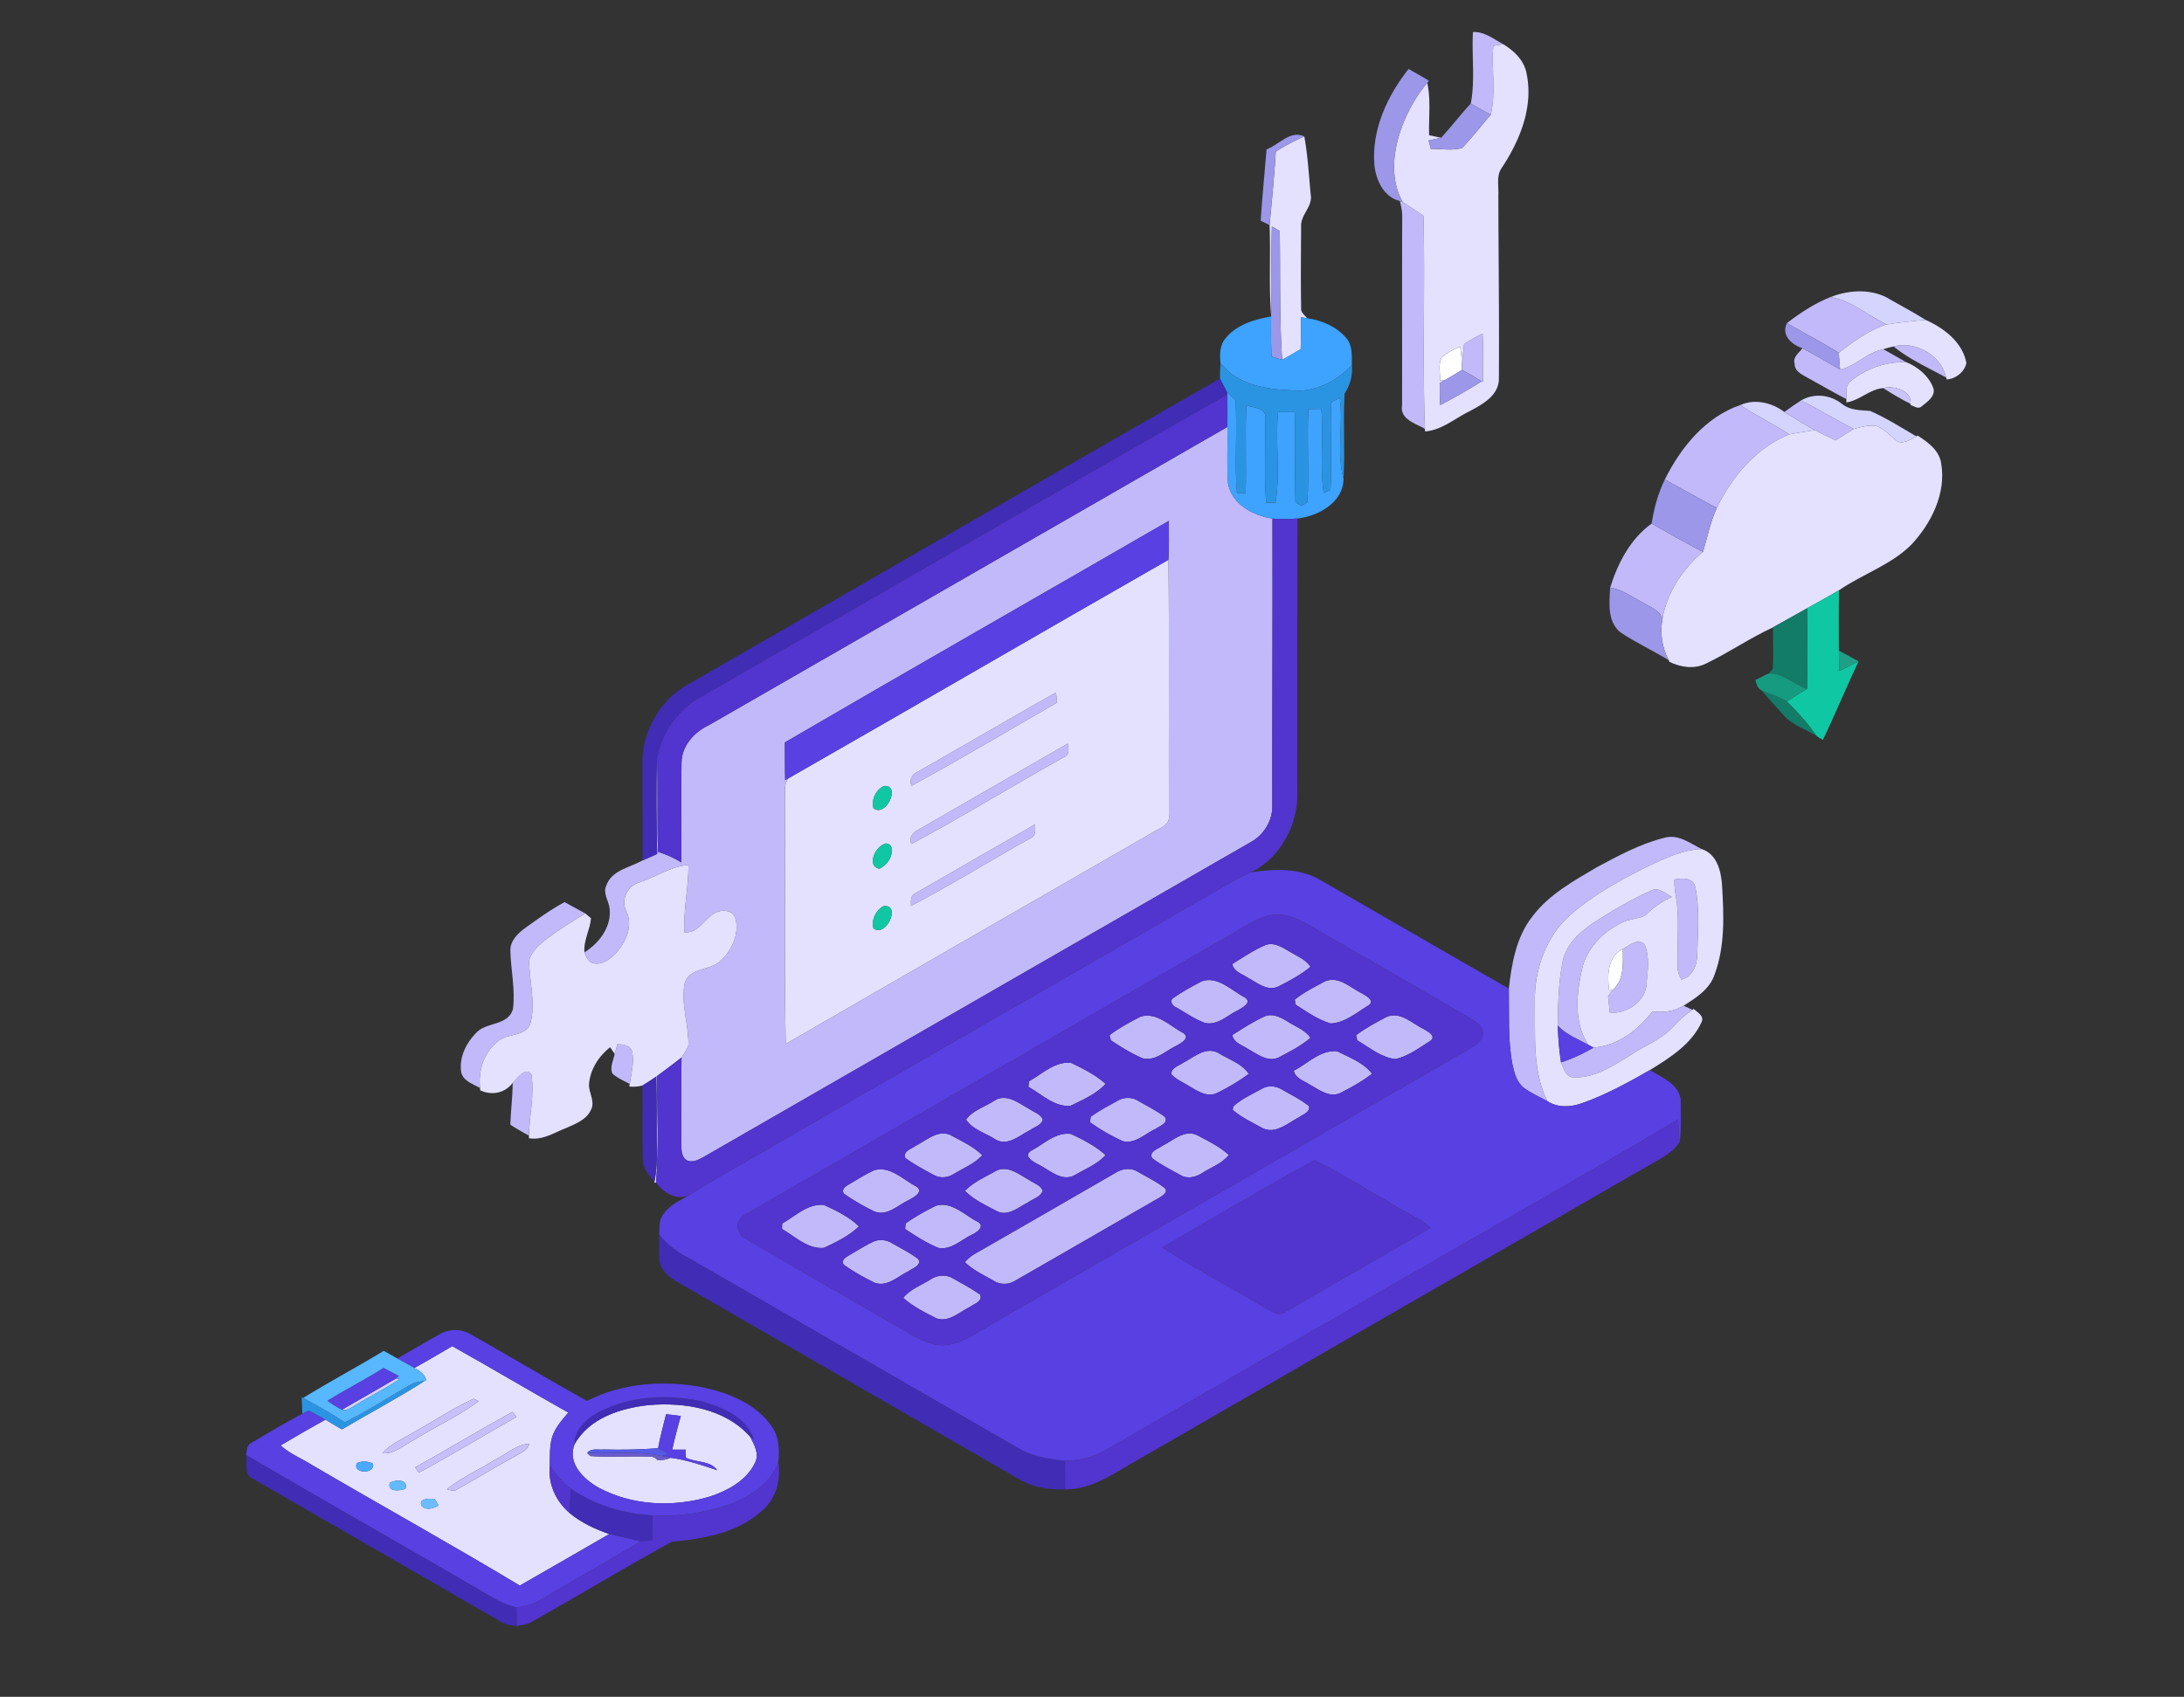 <svg width="673pt" height="523pt" viewBox="0 0 673 523" xmlns="http://www.w3.org/2000/svg"><rect x="0" y="0" width="673" height="523" fill="#333333" stroke="none"/><g fill="#fff"><path d="M444.19 110.26c1.58-1.64 3.76-2.48 5.78-3.44.27 2.12.53 4.26.54 6.41l-.01.78c-1.76 1.08-3.52 2.17-5.31 3.18l-1.41.06c.01-2.31-.62-4.82.41-6.99zM495.87 305.27c-.66-4.51-.53-10.51 4.22-12.77-.02 4.26.47 9.2-2.91 12.44l-1.31.33z"/></g><g fill="#c2b9fa"><path d="M453.89 9.87c3.54-.15 6.37 2.15 9.32 3.75-.77.14-2.3.41-3.06.54-.55 7.05.84 14.26-.75 21.19-2.09-1.11-4.15-2.25-6.18-3.43 1.39-7.25.25-14.71.67-22.05zM431.35 61.93l.86.3c2.18 1.37 4.29 2.85 6.43 4.29.54 21.88-.35 43.8.45 65.67-2.84-1.71-7.74-2.91-7.04-7.17.04-19.35-.03-38.7.04-58.04.05-1.72-.31-3.4-.74-5.05zM550.65 99.59c4.15-3.2 8.58-6.09 13.46-8.04 6.44 1.1 11.45 5.75 17.25 8.45-5.52 1.78-10.19 5.27-14.74 8.75-5.21-3.25-10.66-6.09-15.97-9.16zM451.15 106.06a47.85 47.85 0 0 1 5.71-3.23c.28 4.98.14 9.97.11 14.95l-.38-.24c-1.99-1.24-4.03-2.41-6.09-3.53l.01-.78c.07-2.4.4-4.79.64-7.17zM583.51 106.79c6.79-1.78 14.61 2.65 16.19 9.57-5.48-3.01-11.33-5.6-16.19-9.57z"/><path d="M555.44 107.34c3.94 2.04 7.72 4.38 11.58 6.56 4.84-1.1 8.35-5.3 13.33-6.26 2.34 1.35 4.71 2.67 7.07 4-6.38-.21-12.73 2.02-17.54 6.22-1.34 1.34-.72 3.48-.91 5.17-3.93-2.03-7.73-4.3-11.62-6.41-1.84-1.1-4.41-2.02-4.34-4.6-.62-2 1.4-3.3 2.43-4.68zM549.85 126.98c1.66-1.23 3.37-2.4 5.11-3.54 5.56 2.69 10.77 6.04 16.31 8.79-1.91 1.09-3.74 2.31-5.58 3.5-2.18-1-4.34-2.01-6.45-3.15-3.2-1.76-6.31-3.65-9.39-5.6zM513.02 147.79c4.91-9.88 12.52-19.26 23.26-22.95 4.85 3.33 10.19 5.83 15.11 9.05-10.17 4.1-17.68 12.94-22.33 22.64-5.42-2.77-10.7-5.81-16.04-8.74zM218.51 223.47c53.27-30.58 106.46-61.29 159.72-91.88.14 5.77-.26 11.56.19 17.32 1.07 6.51 7.73 9.99 13.69 10.94.08 29.38-.1 58.77-.05 88.15.22 4.73-2.5 9.31-6.63 11.55-56.26 32.38-112.51 64.78-168.78 97.16-1.54.8-3.42 1.81-5.13.86-1.82-1.23-1.47-3.68-1.6-5.57.06-8.69-.05-17.38.09-26.07.84-1.21 1.7-2.45 2.12-3.87.1-6.34-2.39-12.65-1.15-18.98 1.5-5.04 7.92-3.8 11.14-6.98 3.39-3.23 5.76-8.21 4.52-12.91-.46-2.06-2.82-2.81-4.67-2.37-4.53.82-6.12 7.06-11.1 6.53-.31-6.96 1.31-13.8 1.29-20.75-5.44.43-10.03 3.68-15.11 5.38-3.77 1.01-5.88 5.53-4 9.01 2.08 4.46-.24 9.4-3.24 12.8-1.73 1.77-4.06 3.58-6.69 3.17-1.77-.19-2.48-1.99-3.02-3.43 4.58-2.83 8.46-7.98 7.73-13.61-.26-2.32-2.11-4.58-1.02-6.93 1.63-4.78 7.28-5.59 11.19-7.77 1.5-.67 3-1.33 4.5-2-.19-9.82-.37-19.67-.03-29.49.31 9.61-.06 19.22.3 28.83 2.52.78 4.94 1.86 7.18 3.26.05-10.29-.13-20.59.06-30.87.11-5.2 4.01-9.37 8.5-11.48m23.34 5.36c.06 3.87-.01 7.75.1 11.62l.99-.55c-1.46 1.65-.9 4.05-1.07 6.06.21 25.26-.25 50.54.24 75.79 37.54-21.69 75.13-43.32 112.71-64.95 2.2-1.48 6.02-2.33 5.37-5.76-.09-26.16.19-52.33-.14-78.49.24-4 .14-8 .11-12-39.42 22.79-78.98 45.35-118.31 68.28zM496.17 181.11c2.36-7.55 6.21-15.02 12.78-19.73 5.26 2.93 10.44 5.99 15.82 8.7-6.31 5.31-11.11 12.58-12.51 20.8-.59-2.6-3.31-3.52-5.33-4.77-3.52-1.8-6.77-4.34-10.76-5z"/><path d="M282.81 237.86c14.23-8.09 28.35-16.38 42.6-24.44l.3 3.15c-14.93 8.58-29.73 17.43-44.85 25.66-.75-1.9.15-3.61 1.95-4.37zM282.84 255.82c15.38-8.9 30.79-17.73 46.18-26.62.35 1.66.6 3.62-1.4 4.3-15.68 8.74-30.96 18.23-46.82 26.65-.73-1.92.32-3.52 2.04-4.33zM282.2 275.25c12.23-7.09 24.53-14.1 36.78-21.18 0 1.6.36 3.7-1.56 4.36-12.27 6.85-24.24 14.29-36.69 20.81-.07-1.48-.25-3.36 1.47-3.99zM492.21 267.22c6.65-3.55 13.4-7.21 20.76-9.02 4.24-1.16 7.85 1.74 11.42 3.51-6.39.2-12.13 3.24-17.78 5.9-7.96 4.04-15.89 8.41-22.63 14.33-7.62 6.68-11.25 17.06-11.02 27.03.18 10.19-.83 20.97 3.83 30.41-2.41-1.3-4.93-2.42-7.14-4.02-2.29-1.76-3.05-4.73-3.62-7.41-1.41-7.66-.94-15.49-1.08-23.24.89-7.81 2.29-16.03 7.34-22.34 5.12-6.77 12.76-10.92 19.92-15.15z"/><path d="M515.93 271.1c2.49-.52 5.87-.67 6.51 2.5 1.34 6.67.73 13.58.57 20.34.04 3.36-1.34 7.03-4.87 7.98-.73-1.19-1.25-2.49-1.13-3.91-.35-7.65.75-15.41-.81-22.97-.16-1.31-.26-2.63-.27-3.94zM508.64 274.57c2.37-1.34 4.53.86 6.54 1.88-3.06 1.37-5.77 3.31-8.14 5.67-2.07 1.11-4.59 1.07-6.74 2.02-6.03 2.71-11.25 7.9-12.8 14.47-1.7 7.7-2.62 16.43 1.89 23.4-3.24-1.76-6.81-3.14-9.38-5.89.13-6.6.2-13.26 1.52-19.74 1.03-5.11 4.99-8.9 9.15-11.7 5.72-3.79 11.7-7.26 17.96-10.11zM161.99 285.91c3.89-2.77 7.76-5.6 11.99-7.85 2.13 1.14 4.23 2.34 6.37 3.47-4.27 2.63-8.55 5.28-12.52 8.35-2.01 1.64-4.11 3.55-4.77 6.16.01 6.44 2.07 13.02.38 19.38-1.61 4.46-7.39 2.81-10.28 5.78-4.16 3.42-5.84 8.9-5.22 14.16-2.25-1.29-5.52-2.25-5.88-5.25-.5-4.29 1.54-8.54 4.48-11.56 3.12-3.73 10.01-2.16 11.54-7.59.75-5.98-.67-12-.81-17.99-.05-3.11 2.41-5.37 4.72-7.06z"/><path d="M500.09 292.5c1.92-1.02 4.84-3.62 6.73-1.27 1.53 3.71.98 7.88.57 11.77-.07 5.57-6.17 9.7-11.35 9.08-.16-1.72-.33-3.43-.5-5.13.41-.5 1.23-1.51 1.64-2.01 3.38-3.24 2.89-8.18 2.91-12.44zM379.75 297.13c3.36-2.09 6.66-4.35 10.32-5.89 2.77-.9 5.28.91 7.56 2.2 2.18 1.34 4.74 2.31 6.2 4.54-3 2.49-6.47 4.33-9.93 6.09-3.36 1.56-6.45-1.16-9.28-2.64-1.76-1.24-4.46-1.87-4.87-4.3zM370.36 302.45c5.01-1.7 9.17 2.93 13.32 5.02 2.21 1.65-.99 3.18-2.3 3.97-3.26 1.56-6.41 4.87-10.31 3.77-3.07-1.2-5.81-3.09-8.65-4.74-1.13-.36-2.16-2.08-.85-2.87 2.78-1.95 5.78-3.59 8.79-5.15zM408.33 302.46c4.26-1.74 7.85 2.04 11.42 3.76 1.11.73 3.92 1.99 2.11 3.57-3.71 2.19-7.36 5.47-11.82 5.67-3.92-1.18-7.39-3.62-10.81-5.83-.06-.38-.18-1.14-.25-1.52 2.84-2.29 6.15-3.93 9.35-5.65zM509.22 311.74c3.31.4 6.69.01 9.58-1.77.68.32 2.04.96 2.72 1.27-2.21 1.52-4.2 3.31-6 5.28-3.78 4.17-9.29 5.96-13.81 9.14-5.08 3.14-10.61 6.7-16.81 6.4-2.49.04-3.06-2.83-3.88-4.62 3.52-1.11 6.85-2.69 10.04-4.55 7.48-.55 13.71-5.41 18.16-11.15zM351.37 313.4c5-1.67 9.16 2.91 13.31 5.02 2.2 1.65-.93 3.17-2.26 3.95-3.3 1.55-6.46 4.88-10.4 3.78-3.43-1.45-6.62-3.46-9.72-5.51-.09-.4-.28-1.2-.37-1.6 2.93-2.21 6.2-3.94 9.44-5.64zM379.7 319.05c3.34-2.08 6.64-4.29 10.26-5.88 2.53-.86 4.94.54 7.03 1.82 2.35 1.51 5.2 2.48 6.84 4.89-2.98 2.52-6.47 4.33-9.91 6.1-3.35 1.46-6.46-1.09-9.25-2.61-1.82-1.22-4.42-1.91-4.97-4.32zM427.31 313.43c4.29-1.79 7.91 2.1 11.51 3.81 1.12.69 3.8 1.99 2.05 3.51-3.45 2.14-6.87 4.82-10.89 5.67-4.41-.49-8.02-3.6-11.76-5.77-.08-.4-.23-1.19-.31-1.59 2.91-2.21 6.17-3.93 9.4-5.63zM190.24 321.82c1.75.14 4.03.26 4.54 2.37.78 3.28-.29 6.63-.73 9.89-1.82-.94-3.73-1.78-5.29-3.12-.97-1.97.32-4.17.65-6.16.26-1 .54-1.99.83-2.98zM364.63 327.54c3.28-1.67 6.83-5.04 10.74-3.03 3.19 2.03 7.24 3.21 9.43 6.46-3.05 2.33-6.4 4.26-9.85 5.95-3.1 1.39-6.06-.75-8.65-2.22-1.83-1.19-4-2-5.42-3.7.15-1.99 2.39-2.47 3.75-3.46zM398.68 330.03c4.28-2.22 8.23-6.47 13.35-6.01 3.77 1.88 8.12 3.51 10.77 6.92-3.05 2.39-6.47 4.25-9.9 6-3.37 1.42-6.44-1.09-9.24-2.61-1.82-1.23-4.44-1.88-4.98-4.3zM317.08 333.28c4.06-2.25 8.03-6.23 12.96-5.68 3.73 1.79 7.54 3.68 10.64 6.47-2.85 3.16-7 4.87-10.75 6.76-4.95.48-8.94-3.58-13.02-5.85.04-.43.13-1.28.17-1.7zM157.98 333.76c1.52-1.31 3.76-5.14 5.77-2.61.98 6.29-.64 12.58-.75 18.87a78.016 78.016 0 0 1-5.73-3.36c.12-4.31.7-8.59.71-12.9zM389.24 335.38c1.85-.91 4.1-.59 5.83.46 2.8 1.64 5.8 3.04 8.32 5.12.35 1.88-1.88 2.5-3.05 3.38-3.44 1.75-7.05 5.26-11.17 3.44-3.16-1.76-6.53-3.31-9.29-5.67l.13-1.05c2.64-2.45 6.09-3.92 9.23-5.68zM306.28 339.33c3.79-2.53 7.65.7 10.92 2.5 1.41 1 3.45 1.52 4.15 3.25-.47 1.8-2.61 2.27-3.96 3.27-3.26 1.6-6.81 5.08-10.62 2.86-3-1.97-7.12-3.07-9.07-6.12 1.99-2.83 5.74-3.89 8.58-5.76zM344.26 339.35c1.93-1.19 4.48-1.31 6.42-.06 2.78 1.57 5.65 3.02 8.22 4.92 1.42 1.91-1.68 2.9-2.87 3.78-3.21 1.43-6.21 4.71-10.01 3.75-3.55-1.59-6.96-3.58-10.13-5.83.05-.42.16-1.27.21-1.69 2.57-1.86 5.39-3.34 8.16-4.87zM282.13 353.18c3.31-1.62 6.73-5.03 10.68-3.37 3.4 1.88 7.1 3.48 9.88 6.27-2.39 2.6-5.76 3.93-8.73 5.73-1.81 1.2-4.25 1.46-6.17.36-3.01-1.62-6.05-3.24-8.82-5.25-.85-2.1 1.91-2.78 3.16-3.74zM317.78 354.66c3.87-2 7.54-5.79 12.18-5.16 3.78 1.75 7.6 3.71 10.71 6.52-2.52 2.87-6.22 4.24-9.44 6.16-4.07 2.25-7.8-1.6-11.26-3.26-1.54-.78-4.78-2.6-2.19-4.26zM358.17 353.17c3.31-1.6 6.74-5.08 10.67-3.32 3.4 1.82 6.96 3.51 9.83 6.14-2.08 2.61-5.34 3.74-8.08 5.48-1.98 1.32-4.64 2.04-6.8.72-2.98-1.64-6.05-3.18-8.77-5.23-1.04-2.07 1.91-2.84 3.15-3.79zM269.45 360.67c4.9-1.35 8.86 2.97 12.91 5.03 2.51 1.66-.91 3.41-2.34 4.2-3.31 1.52-6.59 5.03-10.52 3.53-3.28-1.6-6.49-3.41-9.46-5.53-.97-1.5.88-2.42 1.9-3.05 2.49-1.43 4.9-3.01 7.51-4.18zM306.93 360.89c3.72-1.87 7.17 1.21 10.29 2.86 1.38 1.02 3.51 1.52 4.09 3.3-.69 1.95-3.08 2.48-4.63 3.62-2.84 1.42-5.85 4.21-9.24 2.76-3.51-1.87-7.28-3.54-10.1-6.4 2.7-2.73 6.3-4.26 9.59-6.14zM343.6 361.58c2.08-1.38 4.89-1.8 7.08-.38 2.77 1.6 5.71 3 8.23 4.99 1.23 1.28-.75 2.4-1.67 2.98-14.82 8.51-29.61 17.1-44.44 25.59-1.98 1.25-4.6 1.26-6.58.01-3.05-1.78-6.39-3.24-8.9-5.78.93-.94 1.89-1.89 3.07-2.52 14.43-8.25 28.82-16.58 43.21-24.89zM241.03 377.1c4.05-2.24 8-6.28 12.93-5.68 3.78 1.75 7.71 3.64 10.72 6.58-3.06 2.94-6.98 4.86-10.79 6.61-4.91.49-8.91-3.51-12.92-5.82.01-.43.05-1.27.06-1.69zM288.45 371.62c4.9-1.39 8.85 3.02 12.93 5.02 2.24 1.4-.43 3.25-1.84 3.9-3.34 1.55-6.46 4.86-10.42 4.07-3.61-1.52-6.99-3.61-10.21-5.83l.16-1.68c2.94-2.11 6.13-3.88 9.38-5.48zM269.39 382.6c1.76-.69 3.81-.43 5.42.55 2.76 1.58 5.65 3.01 8.19 4.96 1.04 1.98-1.84 2.77-3.02 3.7-3.3 1.55-6.56 4.99-10.5 3.54-3.27-1.63-6.51-3.39-9.46-5.55-1.04-1.43.78-2.36 1.76-2.96 2.51-1.45 4.96-3.04 7.61-4.24zM286.57 394.45c2.1-1.43 4.99-1.76 7.19-.36 2.79 1.6 5.66 3.09 8.28 4.96.84 2.14-1.94 2.82-3.21 3.8-3.25 1.56-6.48 4.88-10.36 3.45-3.52-1.81-7.17-3.59-10.12-6.27 2.1-2.66 5.43-3.81 8.22-5.58z"/></g><g fill="#e3e1ff"><path d="M460.15 14.16c.76-.13 2.29-.4 3.06-.54 3.37 2.05 6.46 4.98 7.2 9.04 2.18 10.25-2.03 20.6-7.62 29.04-1.76 2.44-.94 5.59-1.07 8.38.03 18.99.3 37.98.16 56.97-.25 5.1-5.26 7.68-9.21 9.79-4.43 2.19-8.42 5.73-13.52 6.14l-.06-.79c-.8-21.87.09-43.79-.45-65.67-2.14-1.44-4.25-2.92-6.43-4.29-3.32-5.89-3.13-13.03-1.43-19.39 1.76-6.31 4.82-12.28 9.03-17.31 1.15 5.31.41 10.76.57 16.14 1.23.27 2.46.53 3.7.8-1.29.28-2.57.55-3.85.83.23.86.46 1.72.69 2.59 3.19-.05 6.55.63 9.64-.3 3.14-3.24 5.86-6.86 8.84-10.24 1.59-6.93.2-14.14.75-21.19m-9 91.9c-.24 2.38-.57 4.77-.64 7.17-.01-2.15-.27-4.29-.54-6.41-2.02.96-4.2 1.8-5.78 3.44-1.03 2.17-.4 4.68-.41 6.99l1.41-.06c-.38.22-1.13.67-1.51.89-.06 2.26-.02 4.52.15 6.77 4.33-2.3 8.61-4.7 12.76-7.31l.38.24c.03-4.98.17-9.97-.11-14.95a47.85 47.85 0 0 0-5.71 3.23zM393.13 46.74c2.78-1.82 5.75-3.33 8.79-4.69 1.09 5.93 1.4 11.98 1.98 17.97.66 3.71-3.26 6.23-2.96 9.92-.05 8.34-.14 16.69.01 25.03-.16 1.36 1.11 2.16 1.84 3.11-.47-.08-1.41-.23-1.87-.31 0 3.28-.04 6.57-.12 9.85-1.88 1.12-3.77 2.24-5.71 3.26-.88-13.21-.52-26.46-.73-39.69-.61-.34-1.82-1.04-2.43-1.38-.28 9.12.06 18.24-.23 27.37-.75-9.25-.09-18.55-.49-27.81.73-7.54 1.45-15.08 1.92-22.63zM593.37 98.6c5.61 2.48 11.42 6.88 12.57 13.31-.58 2.73-3.29 4.87-6.04 5.03l-.2-.58c-1.58-6.92-9.4-11.35-16.19-9.57-1.07.23-2.13.51-3.16.85-4.98.96-8.49 5.16-13.33 6.26-.16-1.72-.29-3.44-.4-5.15 4.55-3.48 9.22-6.97 14.74-8.75 3.98-.61 7.99-1.07 12.01-1.4z"/><path d="M587.42 111.64c3.49 1.4 6.8 4.11 8.23 7.69 1.12 2.58-1.77 4.56-3.52 5.94-1.07.97-2.34-.12-3.4-.45l-.01-.34c.53-4.13-5.11-5.71-8.38-4.86-4.25.31-7.25 3.84-11.39 4.41l.02-1c.19-1.69-.43-3.83.91-5.17 4.81-4.2 11.16-6.43 17.54-6.22zM571.27 132.23c2.34-.67 4.84-1.41 7.28-.84 2.51 1.07 4.21 3.39 6.49 4.85 2.02.45 3.77-.84 5.44-1.76l.41-.24c3.23 2.05 6.81 4.65 7.31 8.76 1.51 9.16-3.1 18.36-9.24 24.9-6.3 6.28-15.04 9.04-22.26 14.03-3.24 1.92-6.57 3.68-9.84 5.55-3.53 1.94-6.99 3.97-10.52 5.89-7.14 3.31-13.65 7.8-20.73 11.2-3.6 1.75-7.69 1.11-11.17-.57l-.22-.51c-2.08-3.88-2.72-8.28-1.96-12.61 1.4-8.22 6.2-15.49 12.51-20.8 1.4-4.53 2.25-9.24 4.29-13.55 4.65-9.7 12.16-18.54 22.33-22.64 2.6-.53 5.23-.89 7.85-1.31 2.11 1.14 4.27 2.15 6.45 3.15 1.84-1.19 3.67-2.41 5.58-3.5zM242.94 239.9c39.1-22.34 78.01-45.01 117.11-67.35.33 26.16.05 52.33.14 78.49.65 3.43-3.17 4.28-5.37 5.76-37.58 21.63-75.17 43.26-112.71 64.95-.49-25.25-.03-50.53-.24-75.79.17-2.01-.39-4.41 1.07-6.06m39.87-2.04c-1.8.76-2.7 2.47-1.95 4.37 15.12-8.23 29.92-17.08 44.85-25.66l-.3-3.15c-14.25 8.06-28.37 16.35-42.6 24.44m.03 17.96c-1.72.81-2.77 2.41-2.04 4.33 15.86-8.42 31.14-17.91 46.82-26.65 2-.68 1.75-2.64 1.4-4.3-15.39 8.89-30.8 17.72-46.18 26.62m-10.48-13.55c-2.47 1.18-3.91 4.19-3.2 6.87 3.96 2.92 8.6-7.39 3.2-6.87m9.84 32.98c-1.72.63-1.54 2.51-1.47 3.99 12.45-6.52 24.42-13.96 36.69-20.81 1.92-.66 1.56-2.76 1.56-4.36-12.25 7.08-24.55 14.09-36.78 21.18m-9.96-14.97c-2.68 1.07-5.18 6.71-1.25 7.49 2.17-1.08 3.86-3.23 3.85-5.72.09-1.36-1.31-2.66-2.6-1.77m.02 19.02c-2.4 1.26-3.81 4.19-3.1 6.86 4.01 2.93 8.62-7.61 3.1-6.86zM506.61 267.61c5.65-2.66 11.39-5.7 17.78-5.9 4.77 1.55 6.01 6.94 6.27 11.37.54 9.09.94 18.58-2.3 27.26-1.47 4.54-5.73 7.23-9.56 9.63-2.89 1.78-6.27 2.17-9.58 1.77-4.45 5.74-10.68 10.6-18.16 11.15l-1.67-.88c-4.51-6.97-3.59-15.7-1.89-23.4 1.55-6.57 6.77-11.76 12.8-14.47 2.15-.95 4.67-.91 6.74-2.02 2.37-2.36 5.08-4.3 8.14-5.67-2.01-1.02-4.17-3.22-6.54-1.88-6.26 2.85-12.24 6.32-17.96 10.11-4.16 2.8-8.12 6.59-9.15 11.7-1.32 6.48-1.39 13.14-1.52 19.74.15 3.78.41 7.57 1.01 11.32.82 1.79 1.39 4.66 3.88 4.62 6.2.3 11.73-3.26 16.81-6.4 4.52-3.18 10.03-4.97 13.81-9.14 1.8-1.97 3.79-3.76 6-5.28l.37-.27c1.14 1.07 3.31 2.1 2.46 4.04-3.09 6.85-9.78 11.01-15.93 14.82-6.66 3.81-13.43 7.53-20.67 10.11-3.55 1.33-7.68 1.62-10.96-.56-4.66-9.44-3.65-20.22-3.83-30.41-.23-9.97 3.4-20.35 11.02-27.03 6.74-5.92 14.67-10.29 22.63-14.33m9.32 3.49c.01 1.31.11 2.63.27 3.94 1.56 7.56.46 15.32.81 22.97-.12 1.42.4 2.72 1.13 3.91 3.53-.95 4.91-4.62 4.87-7.98.16-6.76.77-13.67-.57-20.34-.64-3.17-4.02-3.02-6.51-2.5m-15.84 21.4c-4.75 2.26-4.88 8.26-4.22 12.77l1.31-.33c-.41.5-1.23 1.51-1.64 2.01.17 1.7.34 3.41.5 5.13 5.18.62 11.28-3.51 11.35-9.08.41-3.89.96-8.06-.57-11.77-1.89-2.35-4.81.25-6.73 1.27zM197.05 271.98c5.08-1.7 9.67-4.95 15.11-5.38.02 6.95-1.6 13.79-1.29 20.75 4.98.53 6.57-5.71 11.1-6.53 1.85-.44 4.21.31 4.67 2.37 1.24 4.7-1.13 9.68-4.52 12.91-3.22 3.18-9.64 1.94-11.14 6.98-1.24 6.33 1.25 12.64 1.15 18.98-.42 1.42-1.28 2.66-2.12 3.87-2.48 2.04-5.1 3.88-7.66 5.81.24 10.9.63 21.85-.2 32.74-.13.02-.39.05-.51.07l.06-.4c.56-3.04.8-6.11.71-9.19-.15-7.7.11-15.4-.24-23.09-1.39.92-2.76 1.87-4.2 2.72-1.32.33-2.68.43-4.06.31l.14-.82c.44-3.26 1.51-6.61.73-9.89-.51-2.11-2.79-2.23-4.54-2.37-.29.99-.57 1.98-.83 2.98-.35-.5-1.06-1.52-1.41-2.03-3.57 2.82-6.2 6.96-6.51 11.56-.03 2.58 1.95 5.19.64 7.68-1.35 3.08-4.66 4.33-7.51 5.59-3.76 1.46-7.43 3.97-11.65 3.22l.03-.8c.11-6.29 1.73-12.58.75-18.87-2.01-2.53-4.25 1.3-5.77 2.61-2.35 3.2-6.53 3.98-10.03 2.29l-.01-.69c-.62-5.26 1.06-10.74 5.22-14.16 2.89-2.97 8.67-1.32 10.28-5.78 1.69-6.36-.37-12.94-.38-19.38.66-2.61 2.76-4.52 4.77-6.16 3.97-3.07 8.25-5.72 12.52-8.35.44.37 1.32 1.12 1.76 1.5-.26 3.58-2.36 6.84-2.01 10.5.54 1.44 1.25 3.24 3.02 3.43 2.63.41 4.96-1.4 6.69-3.17 3-3.4 5.32-8.34 3.24-12.8-1.88-3.48.23-8 4-9.01zM127.71 421.65c3.9-2.22 7.8-4.42 11.64-6.73 12.01 6.67 23.78 13.76 35.77 20.46-1.97 2.37-4.17 4.74-5.04 7.77-.75 2.8-.62 5.73-.67 8.6-.58 5.58 1.86 10.92 6.05 14.55 3.58 3 7.88 5.01 12.28 6.53-9.18 5.31-18.36 10.62-27.57 15.88-21.11-12.71-42.69-24.66-63.95-37.12-3.23-2.06-6.91-3.45-9.75-6.08 4.56-2.71 9.16-5.36 13.8-7.94 1.69.99 3.38 2 5.08 3 8.48-5 17.2-9.62 25.49-14.92l.54-.1c-.4-1.97-2.02-3.04-3.67-3.9m-.28 19.82c-3.26 2.05-7.04 3.46-9.6 6.45 3.78.38 6.65-2.6 9.83-4.14 6.53-4.09 13.65-7.27 19.82-11.9-.38-.19-1.14-.56-1.52-.75-6.44 2.91-12.31 6.98-18.53 10.34m.48 10.83c.3.4.9 1.19 1.2 1.59 10.15-5.49 20.02-11.47 30.05-17.17-.32-.39-.96-1.15-1.29-1.53-10.07 5.55-19.92 11.49-29.96 17.11m24.92-2.54c-5 3.14-10.49 5.53-15.1 9.25 1.08.31 2.25.8 3.25-.02 5.97-3.29 11.77-6.9 17.77-10.15 1.62-1.03 3.81-1.74 4.35-3.82-3.93.15-6.9 3.09-10.27 4.74m-42.88 1.26c-1.51 3.32 5.97 3.38 4.93.09-1.57-.75-3.35-.93-4.93-.09m10.16 6.02c-.85 2.91 3.08 2.5 4.79 1.85 1.13-3.01-3.07-2.9-4.79-1.85m9.67 6.93c1.33 1.77 3.78.99 5.37.04-.3-.52-.9-1.55-1.2-2.07-1.42.07-4.8-.36-4.17 2.03z"/><path d="M177.03 445.19c4.49-8.11 14.22-11.19 22.89-12.11 11.01-.93 23.58 1.06 31.24 9.76 1.24 2.42 2.89 5.24 1.52 7.99-2.63 5.57-8.52 8.67-14.13 10.5-11.13 3.3-23.77 2.77-34.09-2.81-4.63-2.56-9.71-7.55-7.43-13.33m28.22-9.3c-.84 3.49-1.82 6.94-2.46 10.48-5.59.46-11.19.52-16.8.4-1.7.17-3.84-.51-5.07 1.08l.99.94c5.36.39 10.75.07 16.12.13 1.54.13 3.44-.4 4.53 1.08 1.44.13 2.8-.09 4.08-.68 4.93.64 9.68 2.27 14.37 3.84-2.21-3.1-6.53-2.27-9.65-3.87-.02-.61-.04-1.85-.06-2.47-1.39-.01-2.77-.01-4.16-.01.78-3.48 1.66-6.95 2.66-10.37-1.52-.19-3.03-.42-4.55-.55z"/></g><g fill="#9c97e8"><path d="M423.52 50.85c-.9-10.81 3.95-21.27 10.52-29.58 2.12 1.15 4.22 2.36 6.29 3.61l-.52.65c-4.21 5.03-7.27 11-9.03 17.31-1.7 6.36-1.89 13.5 1.43 19.39l-.86-.3c-4.93-1.1-7.38-6.47-7.83-11.08zM453.22 31.92c2.03 1.18 4.09 2.32 6.18 3.43-2.98 3.38-5.7 7-8.84 10.24-3.09.93-6.45.25-9.64.3-.23-.87-.46-1.73-.69-2.59 1.28-.28 2.56-.55 3.85-.83 3.16-3.42 5.95-7.15 9.14-10.55zM390.29 46.03c3.84-1.39 7.3-6.04 11.63-3.98-3.04 1.36-6.01 2.87-8.79 4.69-.47 7.55-1.19 15.09-1.92 22.63-.68-.34-2.06-1.01-2.74-1.34.48-7.34 1.24-14.67 1.82-22zM391.93 69.81c.61.34 1.82 1.04 2.43 1.38.21 13.23-.15 26.48.73 39.69-1.11-.25-2.17-.67-3.24-1-.22-4.11-.24-8.23-.15-12.34v-.36c.29-9.13-.05-18.25.23-27.37zM555.44 107.34c-3.29-1.06-6.66-3.99-4.79-7.75 5.31 3.07 10.76 5.91 15.97 9.16.11 1.71.24 3.43.4 5.15-3.86-2.18-7.64-4.52-11.58-6.56zM450.5 114.01c2.06 1.12 4.1 2.29 6.09 3.53-4.15 2.61-8.43 5.01-12.76 7.31-.17-2.25-.21-4.51-.15-6.77.38-.22 1.13-.67 1.51-.89 1.79-1.01 3.55-2.1 5.31-3.18zM513.02 147.79c5.34 2.93 10.62 5.97 16.04 8.74-2.04 4.31-2.89 9.02-4.29 13.55-5.38-2.71-10.56-5.77-15.82-8.7.74-4.69 1.97-9.32 4.07-13.59zM496.17 181.11c3.99.66 7.24 3.2 10.76 5 2.02 1.25 4.74 2.17 5.33 4.77-.76 4.33-.12 8.73 1.96 12.61-4.93-3-10.2-5.45-15-8.66-3.99-3.38-3.31-9.07-3.05-13.72z"/></g><g fill="#d4d4ff"><path d="M564.11 91.55c5.83-2.28 13.04-2.66 18.48.84 3.61 2.05 7.27 4 10.78 6.21-4.02.33-8.03.79-12.01 1.4-5.8-2.7-10.81-7.35-17.25-8.45zM554.96 123.44c3.99-2.34 8.96-1.82 12.58.99 2.51 2.07 5.69 1.99 8.73 2.22 4.95 2.17 9.56 5.08 14.21 7.83-1.67.92-3.42 2.21-5.44 1.76-2.28-1.46-3.98-3.78-6.49-4.85-2.44-.57-4.94.17-7.28.84-5.54-2.75-10.75-6.1-16.31-8.79zM536.28 124.84c4.5-2.01 9.75-.75 13.57 2.14 3.08 1.95 6.19 3.84 9.39 5.6-2.62.42-5.25.78-7.85 1.31-4.92-3.22-10.26-5.72-15.11-9.05zM105.35 434.53c5.52-3.23 11.1-6.35 16.61-9.59l1.25.07c-4.47 3.01-9.34 5.35-13.89 8.21-1.23.62-2.48 1.74-3.97 1.31z"/></g><g fill="#3da3ff"><path d="M377.55 104.41c3.37-4.33 8.97-5.96 14.15-6.87-.09 4.11-.07 8.23.15 12.34 1.07.33 2.13.75 3.24 1 1.94-1.02 3.83-2.14 5.71-3.26.08-3.28.12-6.57.12-9.85.46.08 1.4.23 1.87.31 4.47.63 9.01 2.55 12 6.04 2.07 2.31 1.73 5.55 1.79 8.42-4.81 5.03-11.6 8.58-18.71 7.76-7.77-.25-16.85-1.82-21.77-8.42-.25-2.55-.28-5.38 1.45-7.47zM378.06 120.74c.86.86 1.76 1.7 2.66 2.54.6 9.54-.35 19.12.45 28.65.66.02 2 .05 2.67.07.29-9.04-.19-18.09.22-27.12 2.19.93 6.29.68 5.79 4.07.25 8.66-.36 17.33.3 25.98.72.01 2.17.02 2.9.03 1.52-9.22-.11-18.64.78-27.93 1.71-.01 3.43-.01 5.14-.02.36 9.27-.14 18.55.23 27.81.45.27 1.35.81 1.8 1.09.46-.28 1.4-.84 1.86-1.11.6-9.56-.18-19.15.32-28.71 1.32-.03 2.65-.06 3.98-.08.81 8.63-.55 17.34.73 25.92.53-.23 1.58-.71 2.1-.94.47-8.67-.19-17.36.21-26.03-.2-1.53 1.71-1.67 2.64-2.26 1.17 8.25-1.07 16.73 1.16 24.83.03 7.31-7.75 11.56-14.2 12.29-2.56.22-5.13.22-7.69.03-5.96-.95-12.62-4.43-13.69-10.94-.45-5.76-.05-11.55-.19-17.32-.01-3.33.07-6.65-.07-9.98l-.1-.87z"/></g><g fill="#2b94e2"><path d="M376.1 111.88c4.92 6.6 14 8.17 21.77 8.42 7.11.82 13.9-2.73 18.71-7.76.33 3.18-.56 6.16-2.26 8.81-.48 8.71.18 17.47-.32 26.18-2.23-8.1.01-16.58-1.16-24.83-.93.59-2.84.73-2.64 2.26-.4 8.67.26 17.36-.21 26.03-.52.23-1.57.71-2.1.94-1.28-8.58.08-17.29-.73-25.92-1.33.02-2.66.05-3.98.08-.5 9.56.28 19.15-.32 28.71-.46.27-1.4.83-1.86 1.11-.45-.28-1.35-.82-1.8-1.09-.37-9.26.13-18.54-.23-27.81-1.71.01-3.43.01-5.14.02-.89 9.29.74 18.71-.78 27.93-.73-.01-2.18-.02-2.9-.03-.66-8.65-.05-17.32-.3-25.98.5-3.39-3.6-3.14-5.79-4.07-.41 9.03.07 18.08-.22 27.12-.67-.02-2.01-.05-2.67-.07-.8-9.53.15-19.11-.45-28.65-.9-.84-1.8-1.68-2.66-2.54-.75-1.34-1.48-2.68-2.12-4.07-.04-1.6.07-3.2.16-4.79zM126.53 426.75c1.3-.81 2.85-.88 4.31-1.1-8.29 5.3-17.01 9.92-25.49 14.92-1.7-1-3.39-2.01-5.08-3-1.7-.98-3.43-1.89-5.16-2.79-.48.24-1.46.72-1.95.96-.06-1.71-.14-3.42-.2-5.12l.46.25c4.37 2.33 8.68 4.8 12.83 7.5 7-3.44 13.51-7.76 20.28-11.62z"/></g><g fill="#402cb5"><path d="M212.6 210.61c54.47-31.26 108.82-62.76 163.34-93.94.64 1.39 1.37 2.73 2.12 4.07l.1.87c-54.02 30.7-107.7 61.99-161.62 92.87-7.32 3.77-12.65 11.18-14.07 19.25-.34 9.82-.16 19.67.03 29.49-1.5.67-3 1.33-4.5 2-.01-9.74.02-19.49-.02-29.23-.44-10.29 5.49-20.61 14.62-25.38zM197.97 334.59c1.44-.85 2.81-1.8 4.2-2.72.35 7.69.09 15.39.24 23.09.09 3.08-.15 6.15-.71 9.19-1.94-1.89-3.66-4.25-3.63-7.08-.2-7.49.02-14.98-.1-22.48zM203.13 380.53c2.62 3.3 6.08 5.75 9.83 7.62 33.59 19.36 67.16 38.76 100.73 58.14 4.38 2.6 9.5 3.41 14.49 3.96.02 2.93.03 5.87.02 8.81-4.91.2-9.92-.6-14.2-3.14-35.06-20.23-70.1-40.5-105.17-60.71-2.45-1.4-4.9-3.36-5.62-6.21-.23-2.82-.02-5.65-.08-8.47zM182.4 436.46c9.97-6.12 22.42-6.96 33.66-4.57 6.42 1.8 14.11 4.86 16.24 11.8l-1.14-.85c-7.66-8.7-20.23-10.69-31.24-9.76-8.67.92-18.4 4-22.89 12.11-.21-3.7 2.68-6.61 5.37-8.73zM75.89 448.48c25.17 14.74 50.56 29.12 75.76 43.8 2.33 1.41 4.84 2.5 7.47 3.18l.12 5.73c-1.74-.22-3.54-.39-5.03-1.41-25.4-14.66-50.81-29.3-76.21-43.96-3.02-1.2-1.75-4.86-2.11-7.34zM175.89 458.86c7.45 5.03 16.26 7.76 25.21 8.2-.03 2.54-.08 5.09-.15 7.64-1.18.13-2.37.25-3.55.37-3.22-.77-6.44-1.49-9.66-2.24-4.4-1.52-8.7-3.53-12.28-6.53.14-2.49.29-4.97.43-7.44z"/></g><path fill="#cbc3fb" d="M580.34 119.62c3.27-.85 8.91.73 8.38 4.86-2.88-1.48-5.69-3.08-8.38-4.86z"/><g fill="#5234ce"><path d="M216.54 214.48c53.92-30.88 107.6-62.17 161.62-92.87.14 3.33.06 6.65.07 9.98-53.26 30.59-106.45 61.3-159.72 91.88-4.49 2.11-8.39 6.28-8.5 11.48-.19 10.28-.01 20.58-.06 30.87-2.24-1.4-4.66-2.48-7.18-3.26-.36-9.61.01-19.22-.3-28.83 1.42-8.07 6.75-15.48 14.07-19.25zM392.11 159.85c2.56.19 5.13.19 7.69-.03-.01 28.08-.1 56.16-.03 84.24.35 9.96-5.19 20.37-14.25 24.82-5.37 2.22-10.18 5.54-15.26 8.31-50.56 29.12-101.16 58.17-151.68 87.36-1.87 1.1-3.68 2.29-5.55 3.39-3.99 2.57-8.44-.12-10.88-3.46.83-10.89.44-21.84.2-32.74 2.56-1.93 5.18-3.77 7.66-5.81-.14 8.69-.03 17.38-.09 26.07.13 1.89-.22 4.34 1.6 5.57 1.71.95 3.59-.06 5.13-.86 56.27-32.38 112.52-64.78 168.78-97.16 4.13-2.24 6.85-6.82 6.63-11.55-.05-29.38.13-58.77.05-88.15zM390.27 282.35c6.07-1.76 11.58 1.84 16.55 4.81 15.07 8.56 30.03 17.31 45.03 25.99 2 1.26 4.66 2.36 5.11 4.98.15 2.49-2.08 3.95-3.96 5.03-49 28.27-97.99 56.54-147.02 84.74-4.34 2.54-8.55 5.67-13.61 6.57-4.17.71-8.21-1.14-11.72-3.2-16.88-9.76-33.82-19.42-50.63-29.3-3.09-1.28-3.77-5.8-.68-7.49 50.58-29.08 101.09-58.3 151.64-87.46 3.02-1.67 5.88-3.81 9.29-4.67m-10.52 14.78c.41 2.43 3.11 3.06 4.87 4.3 2.83 1.48 5.92 4.2 9.28 2.64 3.46-1.76 6.93-3.6 9.93-6.09-1.46-2.23-4.02-3.2-6.2-4.54-2.28-1.29-4.79-3.1-7.56-2.2-3.66 1.54-6.96 3.8-10.32 5.89m-9.39 5.32c-3.01 1.56-6.01 3.2-8.79 5.15-1.31.79-.28 2.51.85 2.87 2.84 1.65 5.58 3.54 8.65 4.74 3.9 1.1 7.05-2.21 10.31-3.77 1.31-.79 4.51-2.32 2.3-3.97-4.15-2.09-8.31-6.72-13.32-5.02m37.97.01c-3.2 1.72-6.51 3.36-9.35 5.65.07.38.19 1.14.25 1.52 3.42 2.21 6.89 4.65 10.81 5.83 4.46-.2 8.11-3.48 11.82-5.67 1.81-1.58-1-2.84-2.11-3.57-3.57-1.72-7.16-5.5-11.42-3.76m-56.96 10.94c-3.24 1.7-6.51 3.43-9.44 5.64.09.4.28 1.2.37 1.6 3.1 2.05 6.29 4.06 9.72 5.51 3.94 1.1 7.1-2.23 10.4-3.78 1.33-.78 4.46-2.3 2.26-3.95-4.15-2.11-8.31-6.69-13.31-5.02m28.33 5.65c.55 2.41 3.15 3.1 4.97 4.32 2.79 1.52 5.9 4.07 9.25 2.61 3.44-1.77 6.93-3.58 9.91-6.1-1.64-2.41-4.49-3.38-6.84-4.89-2.09-1.28-4.5-2.68-7.03-1.82-3.62 1.59-6.92 3.8-10.26 5.88m47.61-5.62c-3.23 1.7-6.49 3.42-9.4 5.63.08.4.23 1.19.31 1.59 3.74 2.17 7.35 5.28 11.76 5.77 4.02-.85 7.44-3.53 10.89-5.67 1.75-1.52-.93-2.82-2.05-3.51-3.6-1.71-7.22-5.6-11.51-3.81m-62.68 14.11c-1.36.99-3.6 1.47-3.75 3.46 1.42 1.7 3.59 2.51 5.42 3.7 2.59 1.47 5.55 3.61 8.65 2.22 3.45-1.69 6.8-3.62 9.85-5.95-2.19-3.25-6.24-4.43-9.43-6.46-3.91-2.01-7.46 1.36-10.74 3.03m34.05 2.49c.54 2.42 3.16 3.07 4.98 4.3 2.8 1.52 5.87 4.03 9.24 2.61 3.43-1.75 6.85-3.61 9.9-6-2.65-3.41-7-5.04-10.77-6.92-5.12-.46-9.07 3.79-13.35 6.01m-81.6 3.25c-.04.42-.13 1.27-.17 1.7 4.08 2.27 8.07 6.33 13.02 5.85 3.75-1.89 7.9-3.6 10.75-6.76-3.1-2.79-6.91-4.68-10.64-6.47-4.93-.55-8.9 3.43-12.96 5.68m72.16 2.1c-3.14 1.76-6.59 3.23-9.23 5.68l-.13 1.05c2.76 2.36 6.13 3.91 9.29 5.67 4.12 1.82 7.73-1.69 11.17-3.44 1.17-.88 3.4-1.5 3.05-3.38-2.52-2.08-5.52-3.48-8.32-5.12-1.73-1.05-3.98-1.37-5.83-.46m-82.96 3.95c-2.84 1.87-6.59 2.93-8.58 5.76 1.95 3.05 6.07 4.15 9.07 6.12 3.81 2.22 7.36-1.26 10.62-2.86 1.35-1 3.49-1.47 3.96-3.27-.7-1.73-2.74-2.25-4.15-3.25-3.27-1.8-7.13-5.03-10.92-2.5m37.98.02c-2.77 1.53-5.59 3.01-8.16 4.87-.05.42-.16 1.27-.21 1.69 3.17 2.25 6.58 4.24 10.13 5.83 3.8.96 6.8-2.32 10.01-3.75 1.19-.88 4.29-1.87 2.87-3.78-2.57-1.9-5.44-3.35-8.22-4.92-1.94-1.25-4.49-1.13-6.42.06m-62.13 13.83c-1.25.96-4.01 1.64-3.16 3.74 2.77 2.01 5.81 3.63 8.82 5.25 1.92 1.1 4.36.84 6.17-.36 2.97-1.8 6.34-3.13 8.73-5.73-2.78-2.79-6.48-4.39-9.88-6.27-3.95-1.66-7.37 1.75-10.68 3.37m35.65 1.48c-2.59 1.66.65 3.48 2.19 4.26 3.46 1.66 7.19 5.51 11.26 3.26 3.22-1.92 6.92-3.29 9.44-6.16-3.11-2.81-6.93-4.77-10.71-6.52-4.64-.63-8.31 3.16-12.18 5.16m40.39-1.49c-1.24.95-4.19 1.72-3.15 3.79 2.72 2.05 5.79 3.59 8.77 5.23 2.16 1.32 4.82.6 6.8-.72 2.74-1.74 6-2.87 8.08-5.48-2.87-2.63-6.43-4.32-9.83-6.14-3.93-1.76-7.36 1.72-10.67 3.32m-88.72 7.5c-2.61 1.17-5.02 2.75-7.51 4.18-1.02.63-2.87 1.55-1.9 3.05 2.97 2.12 6.18 3.93 9.46 5.53 3.93 1.5 7.21-2.01 10.52-3.53 1.43-.79 4.85-2.54 2.34-4.2-4.05-2.06-8.01-6.38-12.91-5.03m37.48.22c-3.29 1.88-6.89 3.41-9.59 6.14 2.82 2.86 6.59 4.53 10.1 6.4 3.39 1.45 6.4-1.34 9.24-2.76 1.55-1.14 3.94-1.67 4.63-3.62-.58-1.78-2.71-2.28-4.09-3.3-3.12-1.65-6.57-4.73-10.29-2.86m36.67.69c-14.39 8.31-28.78 16.64-43.21 24.89-1.18.63-2.14 1.58-3.07 2.52 2.51 2.54 5.85 4 8.9 5.78 1.98 1.25 4.6 1.24 6.58-.01 14.83-8.49 29.62-17.08 44.44-25.59.92-.58 2.9-1.7 1.67-2.98-2.52-1.99-5.46-3.39-8.23-4.99-2.19-1.42-5-1-7.08.38M241.03 377.1c-.01.42-.05 1.26-.06 1.69 4.01 2.31 8.01 6.31 12.92 5.82 3.81-1.75 7.73-3.67 10.79-6.61-3.01-2.94-6.94-4.83-10.72-6.58-4.93-.6-8.88 3.44-12.93 5.68m47.42-5.48c-3.25 1.6-6.44 3.37-9.38 5.48l-.16 1.68c3.22 2.22 6.6 4.31 10.21 5.83 3.96.79 7.08-2.52 10.42-4.07 1.41-.65 4.08-2.5 1.84-3.9-4.08-2-8.03-6.41-12.93-5.02m-19.06 10.98c-2.65 1.2-5.1 2.79-7.61 4.24-.98.6-2.8 1.53-1.76 2.96 2.95 2.16 6.19 3.92 9.46 5.55 3.94 1.45 7.2-1.99 10.5-3.54 1.18-.93 4.06-1.72 3.02-3.7-2.54-1.95-5.43-3.38-8.19-4.96-1.61-.98-3.66-1.24-5.42-.55m17.18 11.85c-2.79 1.77-6.12 2.92-8.22 5.58 2.95 2.68 6.6 4.46 10.12 6.27 3.88 1.43 7.11-1.89 10.36-3.45 1.27-.98 4.05-1.66 3.21-3.8-2.62-1.87-5.49-3.36-8.28-4.96-2.2-1.4-5.09-1.07-7.19.36zM415.06 404.08c33.95-19.78 68.24-38.98 102.03-59.05.13 2.35.28 4.7.47 7.06-2.59 3.73-6.84 5.52-10.61 7.76-52 29.98-104.03 59.91-156.01 89.93-7.18 3.92-14.12 9.41-22.74 9.28.01-2.94 0-5.88-.02-8.81 4.68.02 9.26-1.39 13.29-3.73 24.5-14.19 49.04-28.31 73.59-42.44zM358.1 384.5c15.62-9.01 31.11-18.27 46.93-26.92 7.79 3.8 15.11 8.47 22.65 12.72 4.3 2.85 9.21 4.74 13.15 8.13-14.73 8.75-29.67 17.14-44.45 25.79-2.4 1.89-4.92-.3-7.07-1.43-10.38-6.14-21.08-11.79-31.21-18.29zM225.47 463.48c5.94-2.56 12.19-6.36 14.37-12.83.87 5.25-.58 10.94-4.57 14.59-7.52 7.14-18.27 9.06-28.22 9.96-14.51 7.92-28.68 16.51-43.08 24.64-1.44.86-3.12 1.03-4.73 1.35l-.12-5.73c2.42-.28 4.86-.8 6.95-2.1 10.41-6.15 20.98-12.03 31.33-18.29 1.18-.12 2.37-.24 3.55-.37.07-2.55.12-5.1.15-7.64 8.27.54 16.56-.94 24.37-3.58zM169.41 451.75c1.91 2.57 3.88 5.17 6.48 7.11-.14 2.47-.29 4.95-.43 7.44-4.19-3.63-6.63-8.97-6.05-14.55z"/></g><g fill="#5840e2"><path d="M241.85 228.83c39.33-22.93 78.89-45.49 118.31-68.28.03 4 .13 8-.11 12-39.1 22.34-78.01 45.01-117.11 67.35l-.99.55c-.11-3.87-.04-7.75-.1-11.62zM385.52 268.88c7.08-1.1 14.79-1.4 21.21 2.29 19.43 11.15 38.78 22.43 58.22 33.54.14 7.75-.33 15.58 1.08 23.24.57 2.68 1.33 5.65 3.62 7.41 2.21 1.6 4.73 2.72 7.14 4.02 3.28 2.18 7.41 1.89 10.96.56 7.24-2.58 14.01-6.3 20.67-10.11 3.64 2.26 8.8 4.19 9.48 9.02-.07 4.41.31 8.85-.34 13.24-.19-2.36-.34-4.71-.47-7.06-33.79 20.07-68.08 39.27-102.03 59.05-24.55 14.13-49.09 28.25-73.59 42.44-4.03 2.34-8.61 3.75-13.29 3.73-4.99-.55-10.11-1.36-14.49-3.96-33.57-19.38-67.14-38.78-100.73-58.14-3.75-1.87-7.21-4.32-9.83-7.62.13-2.09-.13-4.39 1.18-6.17 2.06-3.11 5.7-4.48 8.72-6.42 1.87-1.1 3.68-2.29 5.55-3.39 50.52-29.19 101.12-58.24 151.68-87.36 5.08-2.77 9.89-6.09 15.26-8.31m4.75 13.47c-3.41.86-6.27 3-9.29 4.67-50.55 29.16-101.06 58.38-151.64 87.46-3.09 1.69-2.41 6.21.68 7.49 16.81 9.88 33.75 19.54 50.63 29.3 3.51 2.06 7.55 3.91 11.72 3.2 5.06-.9 9.27-4.03 13.61-6.57C355.01 379.7 404 351.43 453 323.16c1.88-1.08 4.11-2.54 3.96-5.03-.45-2.62-3.11-3.72-5.11-4.98-15-8.68-29.96-17.43-45.03-25.99-4.97-2.97-10.48-6.57-16.55-4.81M358.1 384.5c10.13 6.5 20.83 12.15 31.21 18.29 2.15 1.13 4.67 3.32 7.07 1.43 14.78-8.65 29.72-17.04 44.45-25.79-3.94-3.39-8.85-5.28-13.15-8.13-7.54-4.25-14.86-8.92-22.65-12.72-15.82 8.65-31.31 17.91-46.93 26.92z"/><path d="M480.01 316.12c2.57 2.75 6.14 4.13 9.38 5.89l1.67.88c-3.19 1.86-6.52 3.44-10.04 4.55-.6-3.75-.86-7.54-1.01-11.32zM135.36 411.3c2.84-1.75 6.63-1.8 9.53-.13 12.03 6.8 23.9 13.91 35.99 20.63 11.09-5.68 24.2-6.52 36.28-4.07 7.71 1.75 15.75 5.01 20.48 11.67 2.42 3.21 2.61 7.4 2.2 11.25-2.18 6.47-8.43 10.27-14.37 12.83-7.81 2.64-16.1 4.12-24.37 3.58-8.95-.44-17.76-3.17-25.21-8.2-2.6-1.94-4.57-4.54-6.48-7.11.05-2.87-.08-5.8.67-8.6.87-3.03 3.07-5.4 5.04-7.77-11.99-6.7-23.76-13.79-35.77-20.46-3.84 2.31-7.74 4.51-11.64 6.73-1.76-.98-3.52-1.95-5.27-2.93 4.32-2.45 8.58-5 12.92-7.42m47.04 25.16c-2.69 2.12-5.58 5.03-5.37 8.73-2.28 5.78 2.8 10.77 7.43 13.33 10.32 5.58 22.96 6.11 34.09 2.81 5.61-1.83 11.5-4.93 14.13-10.5 1.37-2.75-.28-5.57-1.52-7.99l1.14.85c-2.13-6.94-9.82-10-16.24-11.8-11.24-2.39-23.69-1.55-33.66 4.57zM100.86 431.72c5.71-3.49 11.68-6.53 17.34-10.11 1.59.82 3.17 1.65 4.75 2.5l-.99.83c-5.51 3.24-11.09 6.36-16.61 9.59-1.57-.83-3.09-1.73-4.49-2.81zM93.16 435.74c.49-.24 1.47-.72 1.95-.96 1.73.9 3.46 1.81 5.16 2.79-4.64 2.58-9.24 5.23-13.8 7.94 2.84 2.63 6.52 4.02 9.75 6.08 21.26 12.46 42.84 24.41 63.95 37.12 9.21-5.26 18.39-10.57 27.57-15.88 3.22.75 6.44 1.47 9.66 2.24-10.35 6.26-20.92 12.14-31.33 18.29-2.09 1.3-4.53 1.82-6.95 2.1-2.63-.68-5.14-1.77-7.47-3.18-25.2-14.68-50.59-29.06-75.76-43.8.09-1.46.16-3.15 1.7-3.83 5.14-3.05 10.29-6.11 15.57-8.91z"/><path d="M205.25 435.89c1.52.13 3.03.36 4.55.55-1 3.42-1.88 6.89-2.66 10.37 1.39 0 2.77 0 4.16.01.02.62.04 1.86.06 2.47 3.12 1.6 7.44.77 9.65 3.87-4.69-1.57-9.44-3.2-14.37-3.84-.91-.18-1.81-.36-2.71-.54l2.09-.68c-1.09-.57-2.16-1.14-3.23-1.73.64-3.54 1.62-6.99 2.46-10.48z"/></g><g fill="#10c7a4"><path d="M556.86 187.48c3.27-1.87 6.6-3.63 9.84-5.55-.14 6.2-.07 12.4-.06 18.6.02 2.11.06 4.23.1 6.34 1.99-1.02 3.98-2.05 5.98-3.05-3.79 8.02-7.15 16.24-11 24.23-.68-.43-1.42-.77-2.01-1.28-2.65-3.85-5.79-7.31-9.11-10.57 2.05-1.33 4.12-2.64 6.23-3.88.21-8.28.12-16.56.03-24.84zM272.36 242.27c5.4-.52.76 9.79-3.2 6.87-.71-2.68.73-5.69 3.2-6.87zM272.24 260.28c1.29-.89 2.69.41 2.6 1.77.01 2.49-1.68 4.64-3.85 5.72-3.93-.78-1.43-6.42 1.25-7.49zM272.26 279.3c5.52-.75.91 9.79-3.1 6.86-.71-2.67.7-5.6 3.1-6.86z"/></g><g fill="#127c68"><path d="M546.34 193.37c3.53-1.92 6.99-3.95 10.52-5.89.09 8.28.18 16.56-.03 24.84-3.95-1.39-7.31-4.68-11.6-4.81.27-.36.8-1.09 1.07-1.45.21-4.23.01-8.46.04-12.69zM542.94 212.87c2.59.99 5.26 1.88 7.66 3.33 3.32 3.26 6.46 6.72 9.11 10.57-3.6-2.11-7.85-3.47-10.53-6.82-2.07-2.37-4.28-4.62-6.24-7.08z"/></g><path fill="#1f9f86" d="M566.64 200.53c2.01 1.11 4.04 2.21 6.08 3.29-2 1-3.99 2.03-5.98 3.05-.04-2.11-.08-4.23-.1-6.34z"/><path fill="#169b81" d="M540.94 209.61c1.41-.73 2.82-1.48 4.29-2.1 4.29.13 7.65 3.42 11.6 4.81-2.11 1.24-4.18 2.55-6.23 3.88-2.4-1.45-5.07-2.34-7.66-3.33-1.28-.59-1.72-2-2-3.26z"/><path fill="#57b7ff" d="M93.42 430.87c8.17-5.02 16.64-9.53 24.83-14.51 1.4.78 2.79 1.57 4.19 2.36 1.75.98 3.51 1.95 5.27 2.93 1.65.86 3.27 1.93 3.67 3.9l-.54.1c-1.46.22-3.01.29-4.31 1.1-6.77 3.86-13.28 8.18-20.28 11.62-4.15-2.7-8.46-5.17-12.83-7.5m7.44.85c1.4 1.08 2.92 1.98 4.49 2.81 1.49.43 2.74-.69 3.97-1.31 4.55-2.86 9.42-5.2 13.89-8.21l-1.25-.07.99-.83c-1.58-.85-3.16-1.68-4.75-2.5-5.66 3.58-11.63 6.62-17.34 10.11z"/><g fill="#c7c0fb"><path d="M127.43 441.47c6.22-3.36 12.09-7.43 18.53-10.34.38.19 1.14.56 1.52.75-6.17 4.63-13.29 7.81-19.82 11.9-3.18 1.54-6.05 4.52-9.83 4.14 2.56-2.99 6.34-4.4 9.6-6.45zM152.83 449.76c3.37-1.65 6.34-4.59 10.27-4.74-.54 2.08-2.73 2.79-4.35 3.82-6 3.25-11.8 6.86-17.77 10.15-1 .82-2.17.33-3.25.02 4.61-3.72 10.1-6.11 15.1-9.25z"/></g><path fill="#c7bffb" d="M127.91 452.3c10.04-5.62 19.89-11.56 29.96-17.11.33.38.97 1.14 1.29 1.53-10.03 5.7-19.9 11.68-30.05 17.17-.3-.4-.9-1.19-1.2-1.59z"/><path fill="#555ae7" d="M185.99 446.77c5.61.12 11.21.06 16.8-.4 1.07.59 2.14 1.16 3.23 1.73l-2.09.68c-7.57-1.65-15.35-.61-23.01-.93 1.23-1.59 3.37-.91 5.07-1.08z"/><path fill="#6b5bcc" d="M180.92 447.85c7.66.32 15.44-.72 23.01.93.9.18 1.8.36 2.71.54-1.28.59-2.64.81-4.08.68-1.09-1.48-2.99-.95-4.53-1.08-5.37-.06-10.76.26-16.12-.13l-.99-.94z"/><path fill="#48a9ff" d="M109.95 451.02c1.58-.84 3.36-.66 4.93.09 1.04 3.29-6.44 3.23-4.93-.09z"/><path fill="#61b9ff" d="M120.11 457.04c1.72-1.05 5.92-1.16 4.79 1.85-1.71.65-5.64 1.06-4.79-1.85z"/><path fill="#6bbdff" d="M129.78 463.97c-.63-2.39 2.75-1.96 4.17-2.03.3.52.9 1.55 1.2 2.07-1.59.95-4.04 1.73-5.37-.04z"/></svg>